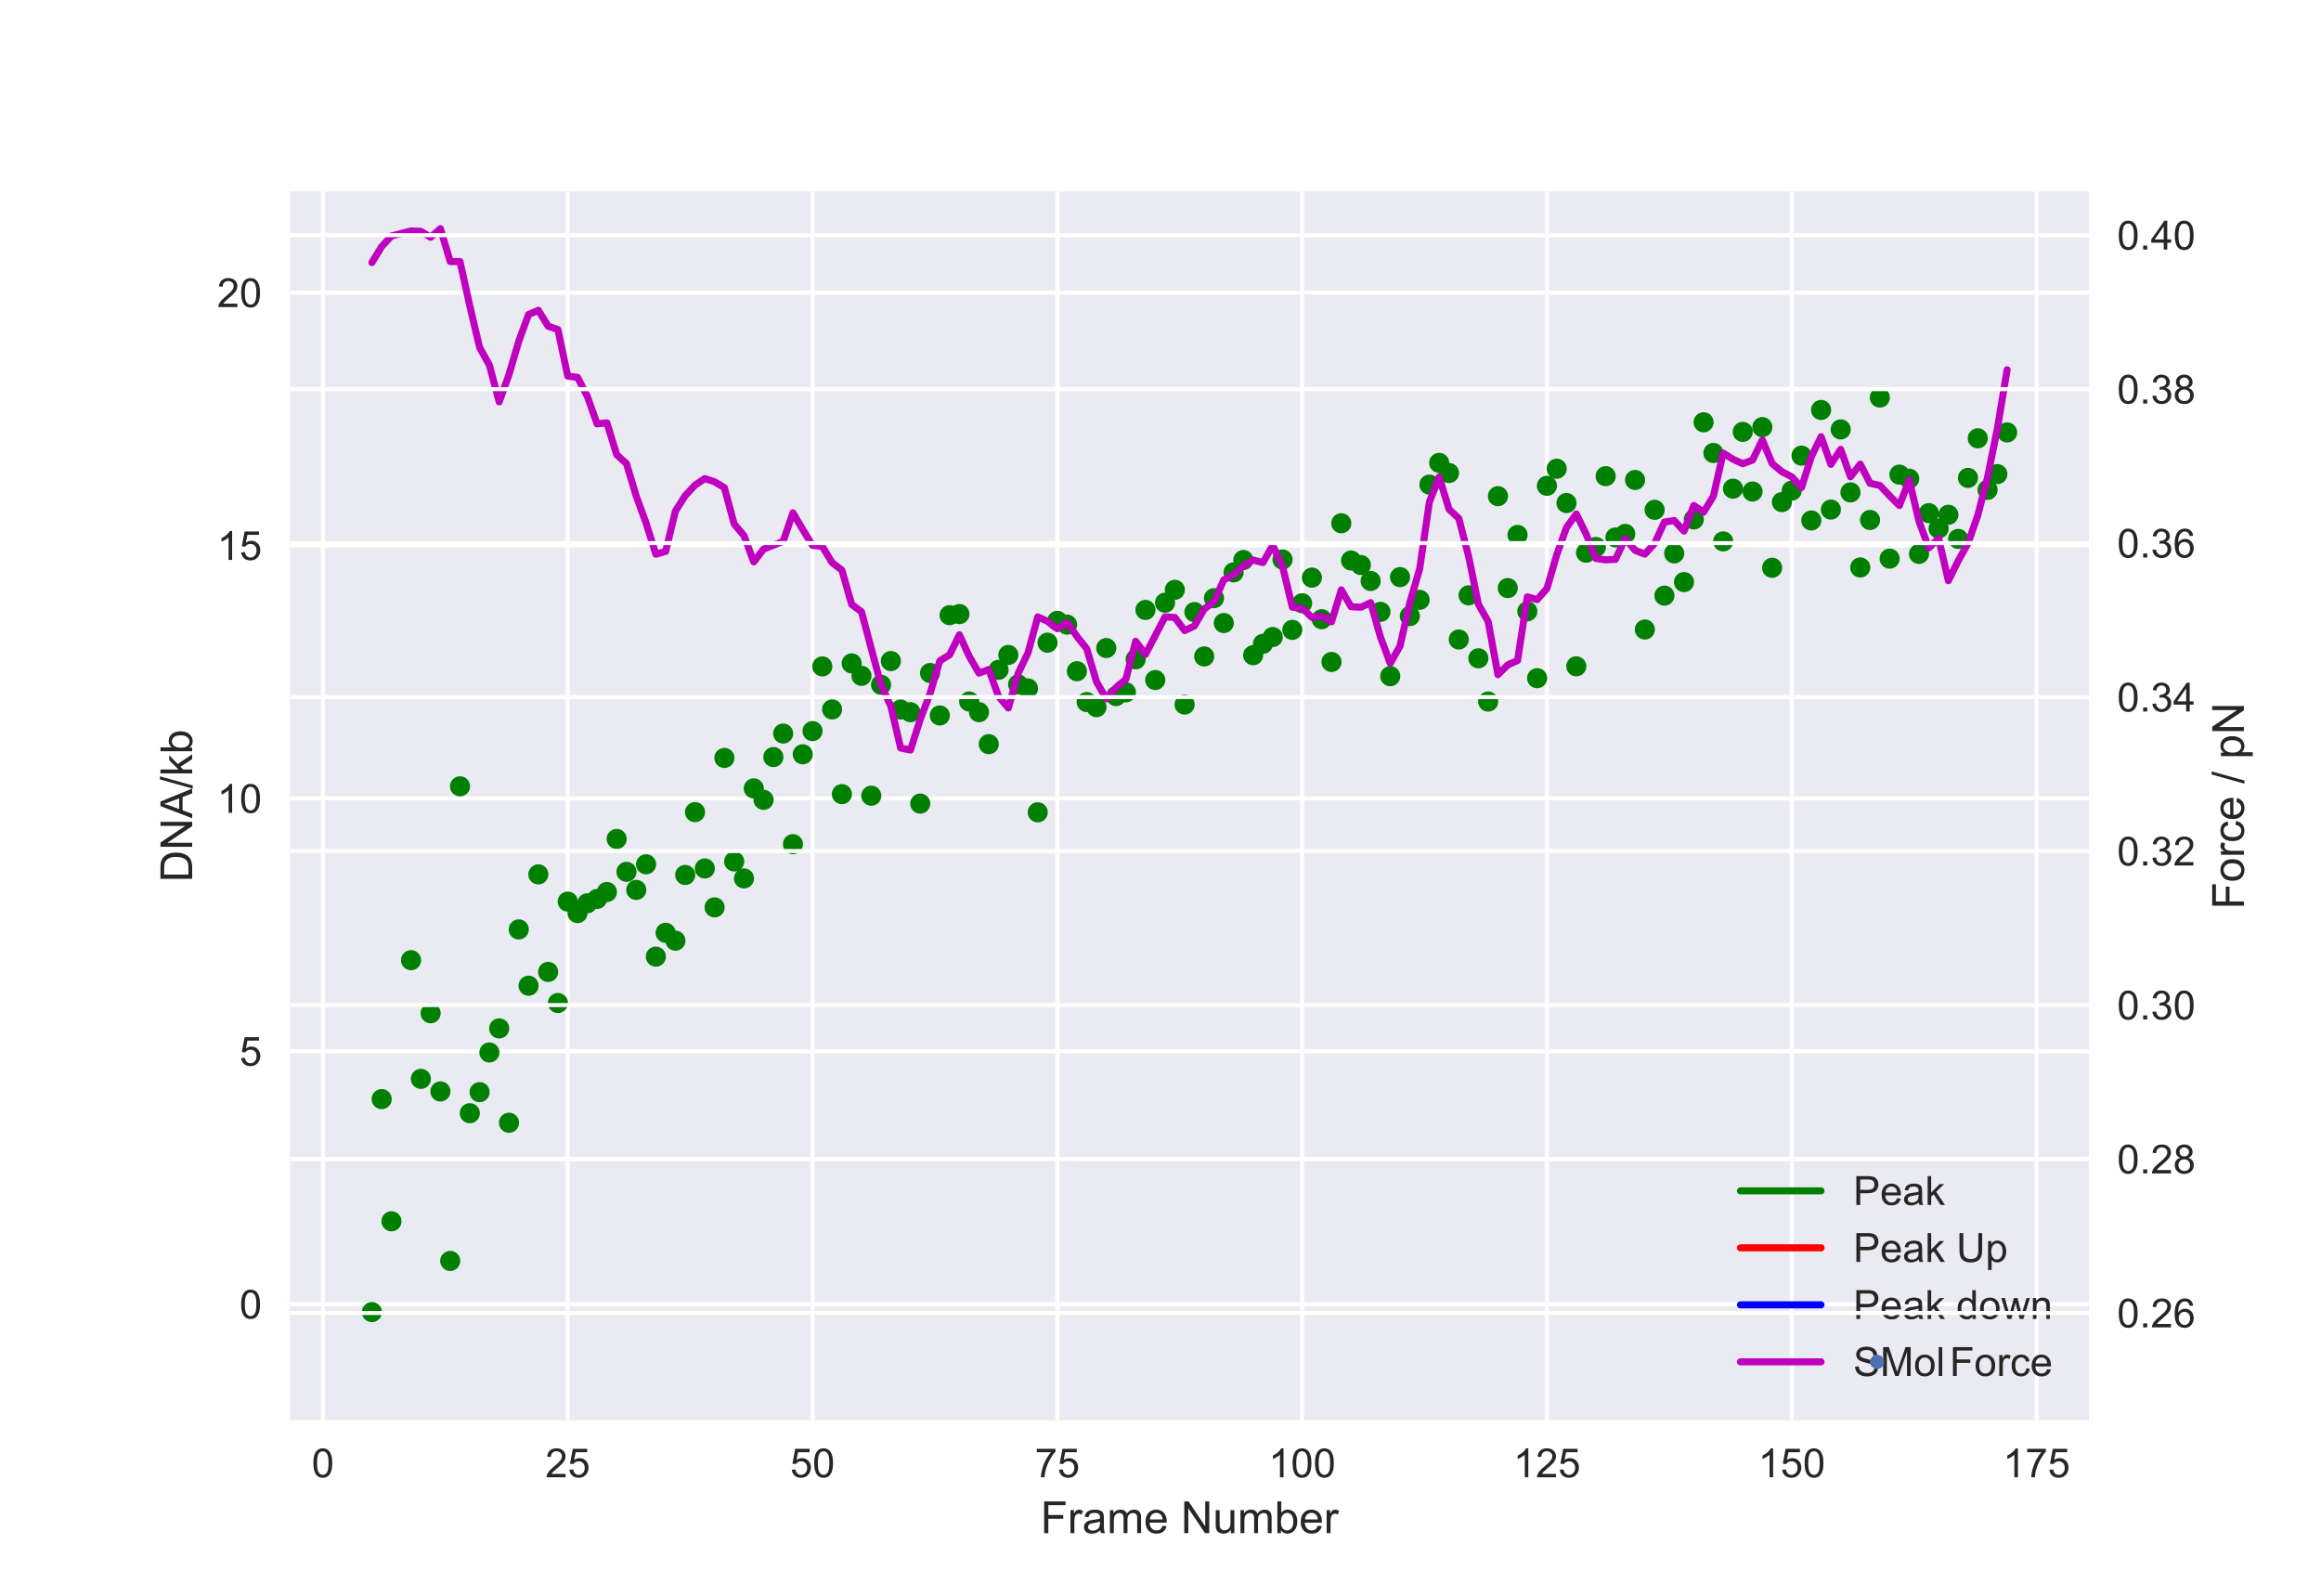<?xml version="1.0" encoding="utf-8" standalone="no"?>
<!DOCTYPE svg PUBLIC "-//W3C//DTD SVG 1.1//EN"
  "http://www.w3.org/Graphics/SVG/1.1/DTD/svg11.dtd">
<!-- Created with matplotlib (https://matplotlib.org/) -->
<svg height="396pt" version="1.1" viewBox="0 0 576 396" width="576pt" xmlns="http://www.w3.org/2000/svg" xmlns:xlink="http://www.w3.org/1999/xlink">
 <defs>
  <style type="text/css">*{stroke-linecap:butt;stroke-linejoin:round;}</style>
 </defs>
 <g id="figure_1">
  <g id="patch_1">
   <path d="M 0 396 
L 576 396 
L 576 0 
L 0 0 
z
" style="fill:#ffffff;"/>
  </g>
  <g id="axes_1">
   <g id="patch_2">
    <path d="M 72 352.44 
L 518.4 352.44 
L 518.4 47.52 
L 72 47.52 
z
" style="fill:#eaeaf2;"/>
   </g>
   <g id="matplotlib.axis_1">
    <g id="xtick_1">
     <g id="line2d_1">
      <path clip-path="url(#p67512bc3aa)" d="M 80.141 352.44 
L 80.141 47.52 
" style="fill:none;stroke:#ffffff;stroke-linecap:round;"/>
     </g>
     <g id="line2d_2"/>
     <g id="text_1">
      <!-- 0 -->
      <g style="fill:#262626;" transform="translate(77.36 366.598)scale(0.1 -0.1)">
       <defs>
        <path d="M 4.156 35.297 
Q 4.156 48 6.766 55.734 
Q 9.375 63.484 14.516 67.672 
Q 19.672 71.875 27.484 71.875 
Q 33.25 71.875 37.594 69.547 
Q 41.938 67.234 44.766 62.859 
Q 47.609 58.5 49.219 52.219 
Q 50.828 45.953 50.828 35.297 
Q 50.828 22.703 48.234 14.969 
Q 45.656 7.234 40.5 3 
Q 35.359 -1.219 27.484 -1.219 
Q 17.141 -1.219 11.234 6.203 
Q 4.156 15.141 4.156 35.297 
z
M 13.188 35.297 
Q 13.188 17.672 17.312 11.828 
Q 21.438 6 27.484 6 
Q 33.547 6 37.672 11.859 
Q 41.797 17.719 41.797 35.297 
Q 41.797 52.984 37.672 58.781 
Q 33.547 64.594 27.391 64.594 
Q 21.344 64.594 17.719 59.469 
Q 13.188 52.938 13.188 35.297 
z
" id="ArialMT-48"/>
       </defs>
       <use xlink:href="#ArialMT-48"/>
      </g>
     </g>
    </g>
    <g id="xtick_2">
     <g id="line2d_3">
      <path clip-path="url(#p67512bc3aa)" d="M 140.892 352.44 
L 140.892 47.52 
" style="fill:none;stroke:#ffffff;stroke-linecap:round;"/>
     </g>
     <g id="line2d_4"/>
     <g id="text_2">
      <!-- 25 -->
      <g style="fill:#262626;" transform="translate(135.331 366.598)scale(0.1 -0.1)">
       <defs>
        <path d="M 50.344 8.453 
L 50.344 0 
L 3.031 0 
Q 2.938 3.172 4.047 6.109 
Q 5.859 10.938 9.828 15.625 
Q 13.812 20.312 21.344 26.469 
Q 33.016 36.031 37.109 41.625 
Q 41.219 47.219 41.219 52.203 
Q 41.219 57.422 37.469 61 
Q 33.734 64.594 27.734 64.594 
Q 21.391 64.594 17.578 60.781 
Q 13.766 56.984 13.719 50.25 
L 4.688 51.172 
Q 5.609 61.281 11.656 66.578 
Q 17.719 71.875 27.938 71.875 
Q 38.234 71.875 44.234 66.156 
Q 50.25 60.453 50.25 52 
Q 50.25 47.703 48.484 43.547 
Q 46.734 39.406 42.656 34.812 
Q 38.578 30.219 29.109 22.219 
Q 21.188 15.578 18.938 13.203 
Q 16.703 10.844 15.234 8.453 
z
" id="ArialMT-50"/>
        <path d="M 4.156 18.75 
L 13.375 19.531 
Q 14.406 12.797 18.141 9.391 
Q 21.875 6 27.156 6 
Q 33.5 6 37.891 10.781 
Q 42.281 15.578 42.281 23.484 
Q 42.281 31 38.062 35.344 
Q 33.844 39.703 27 39.703 
Q 22.75 39.703 19.328 37.766 
Q 15.922 35.844 13.969 32.766 
L 5.719 33.844 
L 12.641 70.609 
L 48.25 70.609 
L 48.25 62.203 
L 19.672 62.203 
L 15.828 42.969 
Q 22.266 47.469 29.344 47.469 
Q 38.719 47.469 45.156 40.969 
Q 51.609 34.469 51.609 24.266 
Q 51.609 14.547 45.953 7.469 
Q 39.062 -1.219 27.156 -1.219 
Q 17.391 -1.219 11.203 4.25 
Q 5.031 9.719 4.156 18.75 
z
" id="ArialMT-53"/>
       </defs>
       <use xlink:href="#ArialMT-50"/>
       <use x="55.615" xlink:href="#ArialMT-53"/>
      </g>
     </g>
    </g>
    <g id="xtick_3">
     <g id="line2d_5">
      <path clip-path="url(#p67512bc3aa)" d="M 201.643 352.44 
L 201.643 47.52 
" style="fill:none;stroke:#ffffff;stroke-linecap:round;"/>
     </g>
     <g id="line2d_6"/>
     <g id="text_3">
      <!-- 50 -->
      <g style="fill:#262626;" transform="translate(196.082 366.598)scale(0.1 -0.1)">
       <use xlink:href="#ArialMT-53"/>
       <use x="55.615" xlink:href="#ArialMT-48"/>
      </g>
     </g>
    </g>
    <g id="xtick_4">
     <g id="line2d_7">
      <path clip-path="url(#p67512bc3aa)" d="M 262.394 352.44 
L 262.394 47.52 
" style="fill:none;stroke:#ffffff;stroke-linecap:round;"/>
     </g>
     <g id="line2d_8"/>
     <g id="text_4">
      <!-- 75 -->
      <g style="fill:#262626;" transform="translate(256.833 366.598)scale(0.1 -0.1)">
       <defs>
        <path d="M 4.734 62.203 
L 4.734 70.656 
L 51.078 70.656 
L 51.078 63.812 
Q 44.234 56.547 37.516 44.484 
Q 30.812 32.422 27.156 19.672 
Q 24.516 10.688 23.781 0 
L 14.75 0 
Q 14.891 8.453 18.062 20.406 
Q 21.234 32.375 27.172 43.484 
Q 33.109 54.594 39.797 62.203 
z
" id="ArialMT-55"/>
       </defs>
       <use xlink:href="#ArialMT-55"/>
       <use x="55.615" xlink:href="#ArialMT-53"/>
      </g>
     </g>
    </g>
    <g id="xtick_5">
     <g id="line2d_9">
      <path clip-path="url(#p67512bc3aa)" d="M 323.146 352.44 
L 323.146 47.52 
" style="fill:none;stroke:#ffffff;stroke-linecap:round;"/>
     </g>
     <g id="line2d_10"/>
     <g id="text_5">
      <!-- 100 -->
      <g style="fill:#262626;" transform="translate(314.804 366.598)scale(0.1 -0.1)">
       <defs>
        <path d="M 37.25 0 
L 28.469 0 
L 28.469 56 
Q 25.297 52.984 20.141 49.953 
Q 14.984 46.922 10.891 45.406 
L 10.891 53.906 
Q 18.266 57.375 23.781 62.297 
Q 29.297 67.234 31.594 71.875 
L 37.25 71.875 
z
" id="ArialMT-49"/>
       </defs>
       <use xlink:href="#ArialMT-49"/>
       <use x="55.615" xlink:href="#ArialMT-48"/>
       <use x="111.23" xlink:href="#ArialMT-48"/>
      </g>
     </g>
    </g>
    <g id="xtick_6">
     <g id="line2d_11">
      <path clip-path="url(#p67512bc3aa)" d="M 383.897 352.44 
L 383.897 47.52 
" style="fill:none;stroke:#ffffff;stroke-linecap:round;"/>
     </g>
     <g id="line2d_12"/>
     <g id="text_6">
      <!-- 125 -->
      <g style="fill:#262626;" transform="translate(375.555 366.598)scale(0.1 -0.1)">
       <use xlink:href="#ArialMT-49"/>
       <use x="55.615" xlink:href="#ArialMT-50"/>
       <use x="111.23" xlink:href="#ArialMT-53"/>
      </g>
     </g>
    </g>
    <g id="xtick_7">
     <g id="line2d_13">
      <path clip-path="url(#p67512bc3aa)" d="M 444.648 352.44 
L 444.648 47.52 
" style="fill:none;stroke:#ffffff;stroke-linecap:round;"/>
     </g>
     <g id="line2d_14"/>
     <g id="text_7">
      <!-- 150 -->
      <g style="fill:#262626;" transform="translate(436.307 366.598)scale(0.1 -0.1)">
       <use xlink:href="#ArialMT-49"/>
       <use x="55.615" xlink:href="#ArialMT-53"/>
       <use x="111.23" xlink:href="#ArialMT-48"/>
      </g>
     </g>
    </g>
    <g id="xtick_8">
     <g id="line2d_15">
      <path clip-path="url(#p67512bc3aa)" d="M 505.399 352.44 
L 505.399 47.52 
" style="fill:none;stroke:#ffffff;stroke-linecap:round;"/>
     </g>
     <g id="line2d_16"/>
     <g id="text_8">
      <!-- 175 -->
      <g style="fill:#262626;" transform="translate(497.058 366.598)scale(0.1 -0.1)">
       <use xlink:href="#ArialMT-49"/>
       <use x="55.615" xlink:href="#ArialMT-55"/>
       <use x="111.23" xlink:href="#ArialMT-53"/>
      </g>
     </g>
    </g>
    <g id="text_9">
     <!-- Frame Number -->
     <g style="fill:#262626;" transform="translate(258.223 380.459)scale(0.11 -0.11)">
      <defs>
       <path d="M 8.203 0 
L 8.203 71.578 
L 56.5 71.578 
L 56.5 63.141 
L 17.672 63.141 
L 17.672 40.969 
L 51.266 40.969 
L 51.266 32.516 
L 17.672 32.516 
L 17.672 0 
z
" id="ArialMT-70"/>
       <path d="M 6.5 0 
L 6.5 51.859 
L 14.406 51.859 
L 14.406 44 
Q 17.438 49.516 20 51.266 
Q 22.562 53.031 25.641 53.031 
Q 30.078 53.031 34.672 50.203 
L 31.641 42.047 
Q 28.422 43.953 25.203 43.953 
Q 22.312 43.953 20.016 42.219 
Q 17.719 40.484 16.75 37.406 
Q 15.281 32.719 15.281 27.156 
L 15.281 0 
z
" id="ArialMT-114"/>
       <path d="M 40.438 6.391 
Q 35.547 2.25 31.031 0.531 
Q 26.516 -1.172 21.344 -1.172 
Q 12.797 -1.172 8.203 3 
Q 3.609 7.172 3.609 13.672 
Q 3.609 17.484 5.344 20.625 
Q 7.078 23.781 9.891 25.688 
Q 12.703 27.594 16.219 28.562 
Q 18.797 29.25 24.031 29.891 
Q 34.672 31.156 39.703 32.906 
Q 39.75 34.719 39.75 35.203 
Q 39.75 40.578 37.25 42.781 
Q 33.891 45.75 27.25 45.75 
Q 21.047 45.75 18.094 43.578 
Q 15.141 41.406 13.719 35.891 
L 5.125 37.062 
Q 6.297 42.578 8.984 45.969 
Q 11.672 49.359 16.75 51.188 
Q 21.828 53.031 28.516 53.031 
Q 35.156 53.031 39.297 51.469 
Q 43.453 49.906 45.406 47.531 
Q 47.359 45.172 48.141 41.547 
Q 48.578 39.312 48.578 33.453 
L 48.578 21.734 
Q 48.578 9.469 49.141 6.219 
Q 49.703 2.984 51.375 0 
L 42.188 0 
Q 40.828 2.734 40.438 6.391 
z
M 39.703 26.031 
Q 34.906 24.078 25.344 22.703 
Q 19.922 21.922 17.672 20.938 
Q 15.438 19.969 14.203 18.094 
Q 12.984 16.219 12.984 13.922 
Q 12.984 10.406 15.641 8.062 
Q 18.312 5.719 23.438 5.719 
Q 28.516 5.719 32.469 7.938 
Q 36.422 10.156 38.281 14.016 
Q 39.703 17 39.703 22.797 
z
" id="ArialMT-97"/>
       <path d="M 6.594 0 
L 6.594 51.859 
L 14.453 51.859 
L 14.453 44.578 
Q 16.891 48.391 20.938 50.703 
Q 25 53.031 30.172 53.031 
Q 35.938 53.031 39.625 50.641 
Q 43.312 48.25 44.828 43.953 
Q 50.984 53.031 60.844 53.031 
Q 68.562 53.031 72.703 48.75 
Q 76.859 44.484 76.859 35.594 
L 76.859 0 
L 68.109 0 
L 68.109 32.672 
Q 68.109 37.938 67.25 40.25 
Q 66.406 42.578 64.156 43.984 
Q 61.922 45.406 58.891 45.406 
Q 53.422 45.406 49.797 41.766 
Q 46.188 38.141 46.188 30.125 
L 46.188 0 
L 37.406 0 
L 37.406 33.688 
Q 37.406 39.547 35.25 42.469 
Q 33.109 45.406 28.219 45.406 
Q 24.516 45.406 21.359 43.453 
Q 18.219 41.5 16.797 37.734 
Q 15.375 33.984 15.375 26.906 
L 15.375 0 
z
" id="ArialMT-109"/>
       <path d="M 42.094 16.703 
L 51.172 15.578 
Q 49.031 7.625 43.219 3.219 
Q 37.406 -1.172 28.375 -1.172 
Q 17 -1.172 10.328 5.828 
Q 3.656 12.844 3.656 25.484 
Q 3.656 38.578 10.391 45.797 
Q 17.141 53.031 27.875 53.031 
Q 38.281 53.031 44.875 45.953 
Q 51.469 38.875 51.469 26.031 
Q 51.469 25.25 51.422 23.688 
L 12.75 23.688 
Q 13.234 15.141 17.578 10.594 
Q 21.922 6.062 28.422 6.062 
Q 33.25 6.062 36.672 8.594 
Q 40.094 11.141 42.094 16.703 
z
M 13.234 30.906 
L 42.188 30.906 
Q 41.609 37.453 38.875 40.719 
Q 34.672 45.797 27.984 45.797 
Q 21.922 45.797 17.797 41.75 
Q 13.672 37.703 13.234 30.906 
z
" id="ArialMT-101"/>
       <path id="ArialMT-32"/>
       <path d="M 7.625 0 
L 7.625 71.578 
L 17.328 71.578 
L 54.938 15.375 
L 54.938 71.578 
L 64.016 71.578 
L 64.016 0 
L 54.297 0 
L 16.703 56.25 
L 16.703 0 
z
" id="ArialMT-78"/>
       <path d="M 40.578 0 
L 40.578 7.625 
Q 34.516 -1.172 24.125 -1.172 
Q 19.531 -1.172 15.547 0.578 
Q 11.578 2.344 9.641 5 
Q 7.719 7.672 6.938 11.531 
Q 6.391 14.109 6.391 19.734 
L 6.391 51.859 
L 15.188 51.859 
L 15.188 23.094 
Q 15.188 16.219 15.719 13.812 
Q 16.547 10.359 19.234 8.375 
Q 21.922 6.391 25.875 6.391 
Q 29.828 6.391 33.297 8.422 
Q 36.766 10.453 38.203 13.938 
Q 39.656 17.438 39.656 24.078 
L 39.656 51.859 
L 48.438 51.859 
L 48.438 0 
z
" id="ArialMT-117"/>
       <path d="M 14.703 0 
L 6.547 0 
L 6.547 71.578 
L 15.328 71.578 
L 15.328 46.047 
Q 20.906 53.031 29.547 53.031 
Q 34.328 53.031 38.594 51.094 
Q 42.875 49.172 45.625 45.672 
Q 48.391 42.188 49.953 37.25 
Q 51.516 32.328 51.516 26.703 
Q 51.516 13.375 44.922 6.094 
Q 38.328 -1.172 29.109 -1.172 
Q 19.922 -1.172 14.703 6.5 
z
M 14.594 26.312 
Q 14.594 17 17.141 12.844 
Q 21.297 6.062 28.375 6.062 
Q 34.125 6.062 38.328 11.062 
Q 42.531 16.062 42.531 25.984 
Q 42.531 36.141 38.5 40.969 
Q 34.469 45.797 28.766 45.797 
Q 23 45.797 18.797 40.797 
Q 14.594 35.797 14.594 26.312 
z
" id="ArialMT-98"/>
      </defs>
      <use xlink:href="#ArialMT-70"/>
      <use x="61.084" xlink:href="#ArialMT-114"/>
      <use x="94.385" xlink:href="#ArialMT-97"/>
      <use x="150" xlink:href="#ArialMT-109"/>
      <use x="233.301" xlink:href="#ArialMT-101"/>
      <use x="288.916" xlink:href="#ArialMT-32"/>
      <use x="316.699" xlink:href="#ArialMT-78"/>
      <use x="388.916" xlink:href="#ArialMT-117"/>
      <use x="444.531" xlink:href="#ArialMT-109"/>
      <use x="527.832" xlink:href="#ArialMT-98"/>
      <use x="583.447" xlink:href="#ArialMT-101"/>
      <use x="639.062" xlink:href="#ArialMT-114"/>
     </g>
    </g>
   </g>
   <g id="matplotlib.axis_2">
    <g id="ytick_1">
     <g id="line2d_17">
      <path clip-path="url(#p67512bc3aa)" d="M 72 323.626 
L 518.4 323.626 
" style="fill:none;stroke:#ffffff;stroke-linecap:round;"/>
     </g>
     <g id="line2d_18"/>
     <g id="text_10">
      <!-- 0 -->
      <g style="fill:#262626;" transform="translate(59.439 327.205)scale(0.1 -0.1)">
       <use xlink:href="#ArialMT-48"/>
      </g>
     </g>
    </g>
    <g id="ytick_2">
     <g id="line2d_19">
      <path clip-path="url(#p67512bc3aa)" d="M 72 260.874 
L 518.4 260.874 
" style="fill:none;stroke:#ffffff;stroke-linecap:round;"/>
     </g>
     <g id="line2d_20"/>
     <g id="text_11">
      <!-- 5 -->
      <g style="fill:#262626;" transform="translate(59.439 264.453)scale(0.1 -0.1)">
       <use xlink:href="#ArialMT-53"/>
      </g>
     </g>
    </g>
    <g id="ytick_3">
     <g id="line2d_21">
      <path clip-path="url(#p67512bc3aa)" d="M 72 198.123 
L 518.4 198.123 
" style="fill:none;stroke:#ffffff;stroke-linecap:round;"/>
     </g>
     <g id="line2d_22"/>
     <g id="text_12">
      <!-- 10 -->
      <g style="fill:#262626;" transform="translate(53.878 201.702)scale(0.1 -0.1)">
       <use xlink:href="#ArialMT-49"/>
       <use x="55.615" xlink:href="#ArialMT-48"/>
      </g>
     </g>
    </g>
    <g id="ytick_4">
     <g id="line2d_23">
      <path clip-path="url(#p67512bc3aa)" d="M 72 135.372 
L 518.4 135.372 
" style="fill:none;stroke:#ffffff;stroke-linecap:round;"/>
     </g>
     <g id="line2d_24"/>
     <g id="text_13">
      <!-- 15 -->
      <g style="fill:#262626;" transform="translate(53.878 138.951)scale(0.1 -0.1)">
       <use xlink:href="#ArialMT-49"/>
       <use x="55.615" xlink:href="#ArialMT-53"/>
      </g>
     </g>
    </g>
    <g id="ytick_5">
     <g id="line2d_25">
      <path clip-path="url(#p67512bc3aa)" d="M 72 72.621 
L 518.4 72.621 
" style="fill:none;stroke:#ffffff;stroke-linecap:round;"/>
     </g>
     <g id="line2d_26"/>
     <g id="text_14">
      <!-- 20 -->
      <g style="fill:#262626;" transform="translate(53.878 76.199)scale(0.1 -0.1)">
       <use xlink:href="#ArialMT-50"/>
       <use x="55.615" xlink:href="#ArialMT-48"/>
      </g>
     </g>
    </g>
    <g id="text_15">
     <!-- DNA/kb -->
     <g style="fill:#262626;" transform="translate(47.692 218.929)rotate(-90)scale(0.11 -0.11)">
      <defs>
       <path d="M 7.719 0 
L 7.719 71.578 
L 32.375 71.578 
Q 40.719 71.578 45.125 70.562 
Q 51.266 69.141 55.609 65.438 
Q 61.281 60.641 64.078 53.188 
Q 66.891 45.75 66.891 36.188 
Q 66.891 28.031 64.984 21.734 
Q 63.094 15.438 60.109 11.297 
Q 57.125 7.172 53.578 4.797 
Q 50.047 2.438 45.047 1.219 
Q 40.047 0 33.547 0 
z
M 17.188 8.453 
L 32.469 8.453 
Q 39.547 8.453 43.578 9.766 
Q 47.609 11.078 50 13.484 
Q 53.375 16.844 55.25 22.531 
Q 57.125 28.219 57.125 36.328 
Q 57.125 47.562 53.438 53.594 
Q 49.75 59.625 44.484 61.672 
Q 40.672 63.141 32.234 63.141 
L 17.188 63.141 
z
" id="ArialMT-68"/>
       <path d="M -0.141 0 
L 27.344 71.578 
L 37.547 71.578 
L 66.844 0 
L 56.062 0 
L 47.703 21.688 
L 17.781 21.688 
L 9.906 0 
z
M 20.516 29.391 
L 44.781 29.391 
L 37.312 49.219 
Q 33.891 58.25 32.234 64.062 
Q 30.859 57.172 28.375 50.391 
z
" id="ArialMT-65"/>
       <path d="M 0 -1.219 
L 20.75 72.797 
L 27.781 72.797 
L 7.078 -1.219 
z
" id="ArialMT-47"/>
       <path d="M 6.641 0 
L 6.641 71.578 
L 15.438 71.578 
L 15.438 30.766 
L 36.234 51.859 
L 47.609 51.859 
L 27.781 32.625 
L 49.609 0 
L 38.766 0 
L 21.625 26.516 
L 15.438 20.562 
L 15.438 0 
z
" id="ArialMT-107"/>
      </defs>
      <use xlink:href="#ArialMT-68"/>
      <use x="72.217" xlink:href="#ArialMT-78"/>
      <use x="144.434" xlink:href="#ArialMT-65"/>
      <use x="211.133" xlink:href="#ArialMT-47"/>
      <use x="238.916" xlink:href="#ArialMT-107"/>
      <use x="288.916" xlink:href="#ArialMT-98"/>
     </g>
    </g>
   </g>
   <g id="line2d_27">
    <defs>
     <path d="M 0 2.5 
C 0.663 2.5 1.299 2.237 1.768 1.768 
C 2.237 1.299 2.5 0.663 2.5 0 
C 2.5 -0.663 2.237 -1.299 1.768 -1.768 
C 1.299 -2.237 0.663 -2.5 0 -2.5 
C -0.663 -2.5 -1.299 -2.237 -1.768 -1.768 
C -2.237 -1.299 -2.5 -0.663 -2.5 0 
C -2.5 0.663 -2.237 1.299 -1.768 1.768 
C -1.299 2.237 -0.663 2.5 0 2.5 
z
" id="m3c6f594d39"/>
    </defs>
    <g clip-path="url(#p67512bc3aa)">
     <use style="fill:#008000;" x="92.291" xlink:href="#m3c6f594d39" y="325.611"/>
     <use style="fill:#008000;" x="94.721" xlink:href="#m3c6f594d39" y="272.751"/>
     <use style="fill:#008000;" x="97.151" xlink:href="#m3c6f594d39" y="303.071"/>
     <use style="fill:#008000;" x="102.011" xlink:href="#m3c6f594d39" y="238.281"/>
     <use style="fill:#008000;" x="104.441" xlink:href="#m3c6f594d39" y="267.724"/>
     <use style="fill:#008000;" x="106.871" xlink:href="#m3c6f594d39" y="251.442"/>
     <use style="fill:#008000;" x="109.301" xlink:href="#m3c6f594d39" y="270.852"/>
     <use style="fill:#008000;" x="111.731" xlink:href="#m3c6f594d39" y="312.908"/>
     <use style="fill:#008000;" x="114.161" xlink:href="#m3c6f594d39" y="195.134"/>
     <use style="fill:#008000;" x="116.591" xlink:href="#m3c6f594d39" y="276.249"/>
     <use style="fill:#008000;" x="119.021" xlink:href="#m3c6f594d39" y="271.02"/>
     <use style="fill:#008000;" x="121.451" xlink:href="#m3c6f594d39" y="261.179"/>
     <use style="fill:#008000;" x="123.882" xlink:href="#m3c6f594d39" y="255.205"/>
     <use style="fill:#008000;" x="126.312" xlink:href="#m3c6f594d39" y="278.622"/>
     <use style="fill:#008000;" x="128.742" xlink:href="#m3c6f594d39" y="230.642"/>
     <use style="fill:#008000;" x="131.172" xlink:href="#m3c6f594d39" y="244.611"/>
     <use style="fill:#008000;" x="133.602" xlink:href="#m3c6f594d39" y="216.984"/>
     <use style="fill:#008000;" x="136.032" xlink:href="#m3c6f594d39" y="241.191"/>
     <use style="fill:#008000;" x="138.462" xlink:href="#m3c6f594d39" y="248.903"/>
     <use style="fill:#008000;" x="140.892" xlink:href="#m3c6f594d39" y="223.732"/>
     <use style="fill:#008000;" x="143.322" xlink:href="#m3c6f594d39" y="226.58"/>
     <use style="fill:#008000;" x="145.752" xlink:href="#m3c6f594d39" y="224.155"/>
     <use style="fill:#008000;" x="148.182" xlink:href="#m3c6f594d39" y="223.075"/>
     <use style="fill:#008000;" x="150.612" xlink:href="#m3c6f594d39" y="221.357"/>
     <use style="fill:#008000;" x="153.042" xlink:href="#m3c6f594d39" y="208.19"/>
     <use style="fill:#008000;" x="155.472" xlink:href="#m3c6f594d39" y="216.347"/>
     <use style="fill:#008000;" x="157.902" xlink:href="#m3c6f594d39" y="220.835"/>
     <use style="fill:#008000;" x="160.332" xlink:href="#m3c6f594d39" y="214.481"/>
     <use style="fill:#008000;" x="162.762" xlink:href="#m3c6f594d39" y="237.388"/>
     <use style="fill:#008000;" x="165.192" xlink:href="#m3c6f594d39" y="231.481"/>
     <use style="fill:#008000;" x="167.622" xlink:href="#m3c6f594d39" y="233.436"/>
     <use style="fill:#008000;" x="170.052" xlink:href="#m3c6f594d39" y="217.125"/>
     <use style="fill:#008000;" x="172.483" xlink:href="#m3c6f594d39" y="201.536"/>
     <use style="fill:#008000;" x="174.913" xlink:href="#m3c6f594d39" y="215.514"/>
     <use style="fill:#008000;" x="177.343" xlink:href="#m3c6f594d39" y="225.166"/>
     <use style="fill:#008000;" x="179.773" xlink:href="#m3c6f594d39" y="188.088"/>
     <use style="fill:#008000;" x="182.203" xlink:href="#m3c6f594d39" y="213.778"/>
     <use style="fill:#008000;" x="184.633" xlink:href="#m3c6f594d39" y="217.989"/>
     <use style="fill:#008000;" x="187.063" xlink:href="#m3c6f594d39" y="195.646"/>
     <use style="fill:#008000;" x="189.493" xlink:href="#m3c6f594d39" y="198.484"/>
     <use style="fill:#008000;" x="191.923" xlink:href="#m3c6f594d39" y="187.869"/>
     <use style="fill:#008000;" x="194.353" xlink:href="#m3c6f594d39" y="182.034"/>
     <use style="fill:#008000;" x="196.783" xlink:href="#m3c6f594d39" y="209.479"/>
     <use style="fill:#008000;" x="199.213" xlink:href="#m3c6f594d39" y="187.188"/>
     <use style="fill:#008000;" x="201.643" xlink:href="#m3c6f594d39" y="181.424"/>
     <use style="fill:#008000;" x="204.073" xlink:href="#m3c6f594d39" y="165.376"/>
     <use style="fill:#008000;" x="206.503" xlink:href="#m3c6f594d39" y="176.045"/>
     <use style="fill:#008000;" x="208.933" xlink:href="#m3c6f594d39" y="197.068"/>
     <use style="fill:#008000;" x="211.363" xlink:href="#m3c6f594d39" y="164.628"/>
     <use style="fill:#008000;" x="213.793" xlink:href="#m3c6f594d39" y="167.712"/>
     <use style="fill:#008000;" x="216.223" xlink:href="#m3c6f594d39" y="197.458"/>
     <use style="fill:#008000;" x="218.653" xlink:href="#m3c6f594d39" y="169.934"/>
     <use style="fill:#008000;" x="221.084" xlink:href="#m3c6f594d39" y="164.046"/>
     <use style="fill:#008000;" x="223.514" xlink:href="#m3c6f594d39" y="176.077"/>
     <use style="fill:#008000;" x="225.944" xlink:href="#m3c6f594d39" y="176.736"/>
     <use style="fill:#008000;" x="228.374" xlink:href="#m3c6f594d39" y="199.416"/>
     <use style="fill:#008000;" x="230.804" xlink:href="#m3c6f594d39" y="167.01"/>
     <use style="fill:#008000;" x="233.234" xlink:href="#m3c6f594d39" y="177.55"/>
     <use style="fill:#008000;" x="235.664" xlink:href="#m3c6f594d39" y="152.66"/>
     <use style="fill:#008000;" x="238.094" xlink:href="#m3c6f594d39" y="152.386"/>
     <use style="fill:#008000;" x="240.524" xlink:href="#m3c6f594d39" y="174.086"/>
     <use style="fill:#008000;" x="242.954" xlink:href="#m3c6f594d39" y="176.73"/>
     <use style="fill:#008000;" x="245.384" xlink:href="#m3c6f594d39" y="184.665"/>
     <use style="fill:#008000;" x="247.814" xlink:href="#m3c6f594d39" y="166.218"/>
     <use style="fill:#008000;" x="250.244" xlink:href="#m3c6f594d39" y="162.525"/>
     <use style="fill:#008000;" x="252.674" xlink:href="#m3c6f594d39" y="169.833"/>
     <use style="fill:#008000;" x="255.104" xlink:href="#m3c6f594d39" y="170.841"/>
     <use style="fill:#008000;" x="257.534" xlink:href="#m3c6f594d39" y="201.585"/>
     <use style="fill:#008000;" x="259.964" xlink:href="#m3c6f594d39" y="159.482"/>
     <use style="fill:#008000;" x="262.394" xlink:href="#m3c6f594d39" y="154.069"/>
     <use style="fill:#008000;" x="264.824" xlink:href="#m3c6f594d39" y="155.005"/>
     <use style="fill:#008000;" x="267.254" xlink:href="#m3c6f594d39" y="166.566"/>
     <use style="fill:#008000;" x="269.684" xlink:href="#m3c6f594d39" y="174.221"/>
     <use style="fill:#008000;" x="272.115" xlink:href="#m3c6f594d39" y="175.488"/>
     <use style="fill:#008000;" x="274.545" xlink:href="#m3c6f594d39" y="160.816"/>
     <use style="fill:#008000;" x="276.975" xlink:href="#m3c6f594d39" y="172.732"/>
     <use style="fill:#008000;" x="279.405" xlink:href="#m3c6f594d39" y="171.807"/>
     <use style="fill:#008000;" x="281.835" xlink:href="#m3c6f594d39" y="163.609"/>
     <use style="fill:#008000;" x="284.265" xlink:href="#m3c6f594d39" y="151.36"/>
     <use style="fill:#008000;" x="286.695" xlink:href="#m3c6f594d39" y="168.75"/>
     <use style="fill:#008000;" x="289.125" xlink:href="#m3c6f594d39" y="149.571"/>
     <use style="fill:#008000;" x="291.555" xlink:href="#m3c6f594d39" y="146.369"/>
     <use style="fill:#008000;" x="293.985" xlink:href="#m3c6f594d39" y="174.842"/>
     <use style="fill:#008000;" x="296.415" xlink:href="#m3c6f594d39" y="151.889"/>
     <use style="fill:#008000;" x="298.845" xlink:href="#m3c6f594d39" y="162.899"/>
     <use style="fill:#008000;" x="301.275" xlink:href="#m3c6f594d39" y="148.443"/>
     <use style="fill:#008000;" x="303.705" xlink:href="#m3c6f594d39" y="154.608"/>
     <use style="fill:#008000;" x="306.135" xlink:href="#m3c6f594d39" y="142.039"/>
     <use style="fill:#008000;" x="308.565" xlink:href="#m3c6f594d39" y="138.973"/>
     <use style="fill:#008000;" x="310.995" xlink:href="#m3c6f594d39" y="162.592"/>
     <use style="fill:#008000;" x="313.425" xlink:href="#m3c6f594d39" y="159.768"/>
     <use style="fill:#008000;" x="315.855" xlink:href="#m3c6f594d39" y="158.082"/>
     <use style="fill:#008000;" x="318.285" xlink:href="#m3c6f594d39" y="138.852"/>
     <use style="fill:#008000;" x="320.716" xlink:href="#m3c6f594d39" y="156.304"/>
     <use style="fill:#008000;" x="323.146" xlink:href="#m3c6f594d39" y="149.695"/>
     <use style="fill:#008000;" x="325.576" xlink:href="#m3c6f594d39" y="143.335"/>
     <use style="fill:#008000;" x="328.006" xlink:href="#m3c6f594d39" y="153.661"/>
     <use style="fill:#008000;" x="330.436" xlink:href="#m3c6f594d39" y="164.266"/>
     <use style="fill:#008000;" x="332.866" xlink:href="#m3c6f594d39" y="129.85"/>
     <use style="fill:#008000;" x="335.296" xlink:href="#m3c6f594d39" y="139.094"/>
     <use style="fill:#008000;" x="337.726" xlink:href="#m3c6f594d39" y="140.215"/>
     <use style="fill:#008000;" x="340.156" xlink:href="#m3c6f594d39" y="144.17"/>
     <use style="fill:#008000;" x="342.586" xlink:href="#m3c6f594d39" y="151.832"/>
     <use style="fill:#008000;" x="345.016" xlink:href="#m3c6f594d39" y="167.804"/>
     <use style="fill:#008000;" x="347.446" xlink:href="#m3c6f594d39" y="143.213"/>
     <use style="fill:#008000;" x="349.876" xlink:href="#m3c6f594d39" y="152.882"/>
     <use style="fill:#008000;" x="352.306" xlink:href="#m3c6f594d39" y="148.847"/>
     <use style="fill:#008000;" x="354.736" xlink:href="#m3c6f594d39" y="120.261"/>
     <use style="fill:#008000;" x="357.166" xlink:href="#m3c6f594d39" y="114.868"/>
     <use style="fill:#008000;" x="359.596" xlink:href="#m3c6f594d39" y="117.378"/>
     <use style="fill:#008000;" x="362.026" xlink:href="#m3c6f594d39" y="158.694"/>
     <use style="fill:#008000;" x="364.456" xlink:href="#m3c6f594d39" y="147.733"/>
     <use style="fill:#008000;" x="366.886" xlink:href="#m3c6f594d39" y="163.359"/>
     <use style="fill:#008000;" x="369.316" xlink:href="#m3c6f594d39" y="174.096"/>
     <use style="fill:#008000;" x="371.747" xlink:href="#m3c6f594d39" y="123.124"/>
     <use style="fill:#008000;" x="374.177" xlink:href="#m3c6f594d39" y="145.93"/>
     <use style="fill:#008000;" x="376.607" xlink:href="#m3c6f594d39" y="132.744"/>
     <use style="fill:#008000;" x="379.037" xlink:href="#m3c6f594d39" y="151.708"/>
     <use style="fill:#008000;" x="381.467" xlink:href="#m3c6f594d39" y="168.299"/>
     <use style="fill:#008000;" x="383.897" xlink:href="#m3c6f594d39" y="120.552"/>
     <use style="fill:#008000;" x="386.327" xlink:href="#m3c6f594d39" y="116.314"/>
     <use style="fill:#008000;" x="388.757" xlink:href="#m3c6f594d39" y="124.829"/>
     <use style="fill:#008000;" x="391.187" xlink:href="#m3c6f594d39" y="165.349"/>
     <use style="fill:#008000;" x="393.617" xlink:href="#m3c6f594d39" y="137.147"/>
     <use style="fill:#008000;" x="396.047" xlink:href="#m3c6f594d39" y="135.742"/>
     <use style="fill:#008000;" x="398.477" xlink:href="#m3c6f594d39" y="118.162"/>
     <use style="fill:#008000;" x="400.907" xlink:href="#m3c6f594d39" y="133.371"/>
     <use style="fill:#008000;" x="403.337" xlink:href="#m3c6f594d39" y="132.49"/>
     <use style="fill:#008000;" x="405.767" xlink:href="#m3c6f594d39" y="119.106"/>
     <use style="fill:#008000;" x="408.197" xlink:href="#m3c6f594d39" y="156.215"/>
     <use style="fill:#008000;" x="410.627" xlink:href="#m3c6f594d39" y="126.516"/>
     <use style="fill:#008000;" x="413.057" xlink:href="#m3c6f594d39" y="147.807"/>
     <use style="fill:#008000;" x="415.487" xlink:href="#m3c6f594d39" y="137.326"/>
     <use style="fill:#008000;" x="417.917" xlink:href="#m3c6f594d39" y="144.449"/>
     <use style="fill:#008000;" x="420.348" xlink:href="#m3c6f594d39" y="128.903"/>
     <use style="fill:#008000;" x="422.778" xlink:href="#m3c6f594d39" y="104.794"/>
     <use style="fill:#008000;" x="425.208" xlink:href="#m3c6f594d39" y="112.408"/>
     <use style="fill:#008000;" x="427.638" xlink:href="#m3c6f594d39" y="134.354"/>
     <use style="fill:#008000;" x="430.068" xlink:href="#m3c6f594d39" y="121.267"/>
     <use style="fill:#008000;" x="432.498" xlink:href="#m3c6f594d39" y="107.172"/>
     <use style="fill:#008000;" x="434.928" xlink:href="#m3c6f594d39" y="121.974"/>
     <use style="fill:#008000;" x="437.358" xlink:href="#m3c6f594d39" y="105.993"/>
     <use style="fill:#008000;" x="439.788" xlink:href="#m3c6f594d39" y="140.897"/>
     <use style="fill:#008000;" x="442.218" xlink:href="#m3c6f594d39" y="124.601"/>
     <use style="fill:#008000;" x="444.648" xlink:href="#m3c6f594d39" y="121.76"/>
     <use style="fill:#008000;" x="447.078" xlink:href="#m3c6f594d39" y="113.07"/>
     <use style="fill:#008000;" x="449.508" xlink:href="#m3c6f594d39" y="129.158"/>
     <use style="fill:#008000;" x="451.938" xlink:href="#m3c6f594d39" y="101.734"/>
     <use style="fill:#008000;" x="454.368" xlink:href="#m3c6f594d39" y="126.455"/>
     <use style="fill:#008000;" x="456.798" xlink:href="#m3c6f594d39" y="106.567"/>
     <use style="fill:#008000;" x="459.228" xlink:href="#m3c6f594d39" y="122.195"/>
     <use style="fill:#008000;" x="461.658" xlink:href="#m3c6f594d39" y="140.818"/>
     <use style="fill:#008000;" x="464.088" xlink:href="#m3c6f594d39" y="129.034"/>
     <use style="fill:#008000;" x="466.518" xlink:href="#m3c6f594d39" y="98.651"/>
     <use style="fill:#008000;" x="468.949" xlink:href="#m3c6f594d39" y="138.631"/>
     <use style="fill:#008000;" x="471.379" xlink:href="#m3c6f594d39" y="117.779"/>
     <use style="fill:#008000;" x="473.809" xlink:href="#m3c6f594d39" y="118.798"/>
     <use style="fill:#008000;" x="476.239" xlink:href="#m3c6f594d39" y="137.447"/>
     <use style="fill:#008000;" x="478.669" xlink:href="#m3c6f594d39" y="127.337"/>
     <use style="fill:#008000;" x="481.099" xlink:href="#m3c6f594d39" y="131.161"/>
     <use style="fill:#008000;" x="483.529" xlink:href="#m3c6f594d39" y="127.745"/>
     <use style="fill:#008000;" x="485.959" xlink:href="#m3c6f594d39" y="133.73"/>
     <use style="fill:#008000;" x="488.389" xlink:href="#m3c6f594d39" y="118.591"/>
     <use style="fill:#008000;" x="490.819" xlink:href="#m3c6f594d39" y="108.768"/>
     <use style="fill:#008000;" x="493.249" xlink:href="#m3c6f594d39" y="121.565"/>
     <use style="fill:#008000;" x="495.679" xlink:href="#m3c6f594d39" y="117.659"/>
     <use style="fill:#008000;" x="498.109" xlink:href="#m3c6f594d39" y="107.313"/>
    </g>
   </g>
   <g id="line2d_28"/>
   <g id="line2d_29"/>
   <g id="line2d_30">
    <path clip-path="url(#p67512bc3aa)" d="M 92.291 65.161 
L 94.721 61.179 
L 97.151 58.56 
L 102.011 57.304 
L 104.441 57.41 
L 106.871 58.879 
L 109.301 56.744 
L 111.731 64.909 
L 114.161 64.917 
L 116.591 75.921 
L 119.021 86.222 
L 121.451 90.624 
L 123.882 99.734 
L 126.312 92.951 
L 128.742 84.683 
L 131.172 78.038 
L 133.602 77.002 
L 136.032 80.952 
L 138.462 81.796 
L 140.892 93.331 
L 143.322 93.644 
L 145.752 98.362 
L 148.182 105.184 
L 150.612 104.922 
L 153.042 112.839 
L 155.472 115.05 
L 157.902 123.146 
L 160.332 129.787 
L 162.762 137.528 
L 165.192 136.845 
L 167.622 126.821 
L 170.052 122.999 
L 172.483 120.384 
L 174.913 118.764 
L 177.343 119.568 
L 179.773 121.023 
L 182.203 130.062 
L 184.633 132.914 
L 187.063 139.442 
L 189.493 136.258 
L 194.353 134.345 
L 196.783 127.25 
L 199.213 131.406 
L 201.643 135.342 
L 204.073 135.611 
L 206.503 139.623 
L 208.933 141.492 
L 211.363 149.993 
L 213.793 151.816 
L 218.653 170.036 
L 221.084 175.262 
L 223.514 185.626 
L 225.944 186.133 
L 228.374 178.525 
L 230.804 172.113 
L 233.234 163.993 
L 235.664 162.502 
L 238.094 157.522 
L 240.524 162.862 
L 242.954 167.043 
L 245.384 166.147 
L 247.814 172.817 
L 250.244 175.693 
L 252.674 167.093 
L 255.104 162.043 
L 257.534 153.084 
L 259.964 154.179 
L 262.394 156.031 
L 264.824 154.413 
L 267.254 157.925 
L 269.684 160.971 
L 272.115 169.167 
L 274.545 173.411 
L 276.975 170.595 
L 279.405 168.566 
L 281.835 159.126 
L 284.265 162.394 
L 289.125 153.082 
L 291.555 153.227 
L 293.985 156.487 
L 296.415 155.339 
L 298.845 151.122 
L 301.275 149.356 
L 303.705 143.899 
L 306.135 142.646 
L 308.565 140.438 
L 310.995 138.977 
L 313.425 139.605 
L 315.855 135.333 
L 318.285 140.514 
L 320.716 150.671 
L 323.146 150.939 
L 325.576 153.204 
L 328.006 152.912 
L 330.436 154.308 
L 332.866 146.374 
L 335.296 150.566 
L 337.726 150.692 
L 340.156 149.548 
L 342.586 158.08 
L 345.016 164.615 
L 347.446 160.306 
L 349.876 149.546 
L 352.306 141.21 
L 354.736 124.565 
L 357.166 118.345 
L 359.596 126.366 
L 362.026 128.65 
L 364.456 138.03 
L 366.886 149.927 
L 369.316 154.238 
L 371.747 167.432 
L 374.177 164.998 
L 376.607 163.93 
L 379.037 148.113 
L 381.467 148.8 
L 383.897 146.059 
L 386.327 137.695 
L 388.757 130.897 
L 391.187 127.545 
L 393.617 132.516 
L 396.047 138.576 
L 398.477 138.935 
L 400.907 138.818 
L 403.337 133.672 
L 405.767 136.564 
L 408.197 137.513 
L 410.627 134.832 
L 413.057 129.554 
L 415.487 129.167 
L 417.917 131.802 
L 420.348 125.436 
L 422.778 127.09 
L 425.208 123.142 
L 427.638 112.427 
L 430.068 113.96 
L 432.498 115.08 
L 434.928 114.164 
L 437.358 109.186 
L 439.788 115.033 
L 442.218 117.061 
L 444.648 118.317 
L 447.078 120.983 
L 449.508 113.34 
L 451.938 108.37 
L 454.368 115.232 
L 456.798 111.509 
L 459.228 118.317 
L 461.658 115.182 
L 464.088 119.932 
L 466.518 120.467 
L 468.949 123.048 
L 471.379 125.462 
L 473.809 119.082 
L 476.239 129.371 
L 478.669 135.976 
L 481.099 133.621 
L 483.529 144.107 
L 485.959 139.176 
L 488.389 134.835 
L 490.819 127.923 
L 493.249 118.44 
L 495.679 106.385 
L 498.109 91.759 
L 498.109 91.759 
" style="fill:none;stroke:#bf00bf;stroke-linecap:round;stroke-width:1.75;"/>
   </g>
   <g id="patch_3">
    <path d="M 72 352.44 
L 72 47.52 
" style="fill:none;"/>
   </g>
   <g id="patch_4">
    <path d="M 518.4 352.44 
L 518.4 47.52 
" style="fill:none;"/>
   </g>
   <g id="patch_5">
    <path d="M 72 352.44 
L 518.4 352.44 
" style="fill:none;"/>
   </g>
   <g id="patch_6">
    <path d="M 72 47.52 
L 518.4 47.52 
" style="fill:none;"/>
   </g>
   <g id="legend_1">
    <g id="line2d_31">
     <path d="M 431.925 295.517 
L 451.925 295.517 
" style="fill:none;stroke:#008000;stroke-linecap:round;stroke-width:1.75;"/>
    </g>
    <g id="line2d_32"/>
    <g id="text_16">
     <!-- Peak -->
     <g style="fill:#262626;" transform="translate(459.925 299.017)scale(0.1 -0.1)">
      <defs>
       <path d="M 7.719 0 
L 7.719 71.578 
L 34.719 71.578 
Q 41.844 71.578 45.609 70.906 
Q 50.875 70.016 54.438 67.547 
Q 58.016 65.094 60.188 60.641 
Q 62.359 56.203 62.359 50.875 
Q 62.359 41.75 56.547 35.422 
Q 50.734 29.109 35.547 29.109 
L 17.188 29.109 
L 17.188 0 
z
M 17.188 37.547 
L 35.688 37.547 
Q 44.875 37.547 48.734 40.969 
Q 52.594 44.391 52.594 50.594 
Q 52.594 55.078 50.312 58.266 
Q 48.047 61.469 44.344 62.5 
Q 41.938 63.141 35.5 63.141 
L 17.188 63.141 
z
" id="ArialMT-80"/>
      </defs>
      <use xlink:href="#ArialMT-80"/>
      <use x="66.699" xlink:href="#ArialMT-101"/>
      <use x="122.314" xlink:href="#ArialMT-97"/>
      <use x="177.93" xlink:href="#ArialMT-107"/>
     </g>
    </g>
    <g id="line2d_33">
     <path d="M 431.925 309.662 
L 451.925 309.662 
" style="fill:none;stroke:#ff0000;stroke-linecap:round;stroke-width:1.75;"/>
    </g>
    <g id="line2d_34"/>
    <g id="text_17">
     <!-- Peak Up -->
     <g style="fill:#262626;" transform="translate(459.925 313.162)scale(0.1 -0.1)">
      <defs>
       <path d="M 54.688 71.578 
L 64.156 71.578 
L 64.156 30.219 
Q 64.156 19.438 61.719 13.078 
Q 59.281 6.734 52.906 2.75 
Q 46.531 -1.219 36.188 -1.219 
Q 26.125 -1.219 19.719 2.25 
Q 13.328 5.719 10.594 12.281 
Q 7.859 18.844 7.859 30.219 
L 7.859 71.578 
L 17.328 71.578 
L 17.328 30.281 
Q 17.328 20.953 19.062 16.531 
Q 20.797 12.109 25.016 9.719 
Q 29.25 7.328 35.359 7.328 
Q 45.797 7.328 50.234 12.062 
Q 54.688 16.797 54.688 30.281 
z
" id="ArialMT-85"/>
       <path d="M 6.594 -19.875 
L 6.594 51.859 
L 14.594 51.859 
L 14.594 45.125 
Q 17.438 49.078 21 51.047 
Q 24.562 53.031 29.641 53.031 
Q 36.281 53.031 41.359 49.609 
Q 46.438 46.188 49.016 39.953 
Q 51.609 33.734 51.609 26.312 
Q 51.609 18.359 48.75 11.984 
Q 45.906 5.609 40.453 2.219 
Q 35.016 -1.172 29 -1.172 
Q 24.609 -1.172 21.109 0.688 
Q 17.625 2.547 15.375 5.375 
L 15.375 -19.875 
z
M 14.547 25.641 
Q 14.547 15.625 18.594 10.844 
Q 22.656 6.062 28.422 6.062 
Q 34.281 6.062 38.453 11.016 
Q 42.625 15.969 42.625 26.375 
Q 42.625 36.281 38.547 41.203 
Q 34.469 46.141 28.812 46.141 
Q 23.188 46.141 18.859 40.891 
Q 14.547 35.641 14.547 25.641 
z
" id="ArialMT-112"/>
      </defs>
      <use xlink:href="#ArialMT-80"/>
      <use x="66.699" xlink:href="#ArialMT-101"/>
      <use x="122.314" xlink:href="#ArialMT-97"/>
      <use x="177.93" xlink:href="#ArialMT-107"/>
      <use x="227.93" xlink:href="#ArialMT-32"/>
      <use x="255.713" xlink:href="#ArialMT-85"/>
      <use x="327.93" xlink:href="#ArialMT-112"/>
     </g>
    </g>
    <g id="line2d_35">
     <path d="M 431.925 323.807 
L 451.925 323.807 
" style="fill:none;stroke:#0000ff;stroke-linecap:round;stroke-width:1.75;"/>
    </g>
    <g id="line2d_36"/>
    <g id="text_18">
     <!-- Peak down -->
     <g style="fill:#262626;" transform="translate(459.925 327.307)scale(0.1 -0.1)">
      <defs>
       <path d="M 40.234 0 
L 40.234 6.547 
Q 35.297 -1.172 25.734 -1.172 
Q 19.531 -1.172 14.328 2.25 
Q 9.125 5.672 6.266 11.797 
Q 3.422 17.922 3.422 25.875 
Q 3.422 33.641 6 39.969 
Q 8.594 46.297 13.766 49.656 
Q 18.953 53.031 25.344 53.031 
Q 30.031 53.031 33.688 51.047 
Q 37.359 49.078 39.656 45.906 
L 39.656 71.578 
L 48.391 71.578 
L 48.391 0 
z
M 12.453 25.875 
Q 12.453 15.922 16.641 10.984 
Q 20.844 6.062 26.562 6.062 
Q 32.328 6.062 36.344 10.766 
Q 40.375 15.484 40.375 25.141 
Q 40.375 35.797 36.266 40.766 
Q 32.172 45.75 26.172 45.75 
Q 20.312 45.75 16.375 40.969 
Q 12.453 36.188 12.453 25.875 
z
" id="ArialMT-100"/>
       <path d="M 3.328 25.922 
Q 3.328 40.328 11.328 47.266 
Q 18.016 53.031 27.641 53.031 
Q 38.328 53.031 45.109 46.016 
Q 51.906 39.016 51.906 26.656 
Q 51.906 16.656 48.906 10.906 
Q 45.906 5.172 40.156 2 
Q 34.422 -1.172 27.641 -1.172 
Q 16.75 -1.172 10.031 5.812 
Q 3.328 12.797 3.328 25.922 
z
M 12.359 25.922 
Q 12.359 15.969 16.703 11.016 
Q 21.047 6.062 27.641 6.062 
Q 34.188 6.062 38.531 11.031 
Q 42.875 16.016 42.875 26.219 
Q 42.875 35.844 38.5 40.797 
Q 34.125 45.75 27.641 45.75 
Q 21.047 45.75 16.703 40.812 
Q 12.359 35.891 12.359 25.922 
z
" id="ArialMT-111"/>
       <path d="M 16.156 0 
L 0.297 51.859 
L 9.375 51.859 
L 17.625 21.922 
L 20.703 10.797 
Q 20.906 11.625 23.391 21.484 
L 31.641 51.859 
L 40.672 51.859 
L 48.438 21.781 
L 51.031 11.859 
L 54 21.875 
L 62.891 51.859 
L 71.438 51.859 
L 55.219 0 
L 46.094 0 
L 37.844 31.062 
L 35.844 39.891 
L 25.344 0 
z
" id="ArialMT-119"/>
       <path d="M 6.594 0 
L 6.594 51.859 
L 14.5 51.859 
L 14.5 44.484 
Q 20.219 53.031 31 53.031 
Q 35.688 53.031 39.625 51.344 
Q 43.562 49.656 45.516 46.922 
Q 47.469 44.188 48.25 40.438 
Q 48.734 37.984 48.734 31.891 
L 48.734 0 
L 39.938 0 
L 39.938 31.547 
Q 39.938 36.922 38.906 39.578 
Q 37.891 42.234 35.281 43.812 
Q 32.672 45.406 29.156 45.406 
Q 23.531 45.406 19.453 41.844 
Q 15.375 38.281 15.375 28.328 
L 15.375 0 
z
" id="ArialMT-110"/>
      </defs>
      <use xlink:href="#ArialMT-80"/>
      <use x="66.699" xlink:href="#ArialMT-101"/>
      <use x="122.314" xlink:href="#ArialMT-97"/>
      <use x="177.93" xlink:href="#ArialMT-107"/>
      <use x="227.93" xlink:href="#ArialMT-32"/>
      <use x="255.713" xlink:href="#ArialMT-100"/>
      <use x="311.328" xlink:href="#ArialMT-111"/>
      <use x="366.943" xlink:href="#ArialMT-119"/>
      <use x="439.16" xlink:href="#ArialMT-110"/>
     </g>
    </g>
    <g id="line2d_37">
     <path d="M 431.925 337.952 
L 451.925 337.952 
" style="fill:none;stroke:#bf00bf;stroke-linecap:round;stroke-width:1.75;"/>
    </g>
    <g id="line2d_38"/>
    <g id="text_19">
     <!-- SMol -->
     <g style="fill:#262626;" transform="translate(459.925 341.452)scale(0.1 -0.1)">
      <defs>
       <path d="M 4.5 23 
L 13.422 23.781 
Q 14.062 18.406 16.375 14.969 
Q 18.703 11.531 23.578 9.406 
Q 28.469 7.281 34.578 7.281 
Q 39.984 7.281 44.141 8.891 
Q 48.297 10.5 50.312 13.297 
Q 52.344 16.109 52.344 19.438 
Q 52.344 22.797 50.391 25.312 
Q 48.438 27.828 43.953 29.547 
Q 41.062 30.672 31.203 33.031 
Q 21.344 35.406 17.391 37.5 
Q 12.25 40.188 9.734 44.156 
Q 7.234 48.141 7.234 53.078 
Q 7.234 58.5 10.297 63.203 
Q 13.375 67.922 19.281 70.359 
Q 25.203 72.797 32.422 72.797 
Q 40.375 72.797 46.453 70.234 
Q 52.547 67.672 55.812 62.688 
Q 59.078 57.719 59.328 51.422 
L 50.25 50.734 
Q 49.516 57.516 45.281 60.984 
Q 41.062 64.453 32.812 64.453 
Q 24.219 64.453 20.281 61.297 
Q 16.359 58.156 16.359 53.719 
Q 16.359 49.859 19.141 47.359 
Q 21.875 44.875 33.422 42.266 
Q 44.969 39.656 49.266 37.703 
Q 55.516 34.812 58.484 30.391 
Q 61.469 25.984 61.469 20.219 
Q 61.469 14.5 58.203 9.438 
Q 54.938 4.391 48.797 1.578 
Q 42.672 -1.219 35.016 -1.219 
Q 25.297 -1.219 18.719 1.609 
Q 12.156 4.438 8.422 10.125 
Q 4.688 15.828 4.5 23 
z
" id="ArialMT-83"/>
       <path d="M 7.422 0 
L 7.422 71.578 
L 21.688 71.578 
L 38.625 20.906 
Q 40.969 13.812 42.047 10.297 
Q 43.266 14.203 45.844 21.781 
L 62.984 71.578 
L 75.734 71.578 
L 75.734 0 
L 66.609 0 
L 66.609 59.906 
L 45.797 0 
L 37.25 0 
L 16.547 60.938 
L 16.547 0 
z
" id="ArialMT-77"/>
       <path d="M 6.391 0 
L 6.391 71.578 
L 15.188 71.578 
L 15.188 0 
z
" id="ArialMT-108"/>
      </defs>
      <use xlink:href="#ArialMT-83"/>
      <use x="66.699" xlink:href="#ArialMT-77"/>
      <use x="150" xlink:href="#ArialMT-111"/>
      <use x="205.615" xlink:href="#ArialMT-108"/>
     </g>
    </g>
   </g>
  </g>
  <g id="axes_2">
   <g id="matplotlib.axis_3">
    <g id="ytick_6">
     <g id="line2d_39">
      <path clip-path="url(#p67512bc3aa)" d="M 72 325.824 
L 518.4 325.824 
" style="fill:none;stroke:#ffffff;stroke-linecap:round;"/>
     </g>
     <g id="line2d_40"/>
     <g id="text_20">
      <!-- 0.26 -->
      <g style="fill:#262626;" transform="translate(525.4 329.403)scale(0.1 -0.1)">
       <defs>
        <path d="M 9.078 0 
L 9.078 10.016 
L 19.094 10.016 
L 19.094 0 
z
" id="ArialMT-46"/>
        <path d="M 49.75 54.047 
L 41.016 53.375 
Q 39.844 58.547 37.703 60.891 
Q 34.125 64.656 28.906 64.656 
Q 24.703 64.656 21.531 62.312 
Q 17.391 59.281 14.984 53.469 
Q 12.594 47.656 12.5 36.922 
Q 15.672 41.75 20.266 44.094 
Q 24.859 46.438 29.891 46.438 
Q 38.672 46.438 44.844 39.969 
Q 51.031 33.5 51.031 23.25 
Q 51.031 16.5 48.125 10.719 
Q 45.219 4.938 40.141 1.859 
Q 35.062 -1.219 28.609 -1.219 
Q 17.625 -1.219 10.688 6.859 
Q 3.766 14.938 3.766 33.5 
Q 3.766 54.25 11.422 63.672 
Q 18.109 71.875 29.438 71.875 
Q 37.891 71.875 43.281 67.141 
Q 48.688 62.406 49.75 54.047 
z
M 13.875 23.188 
Q 13.875 18.656 15.797 14.5 
Q 17.719 10.359 21.188 8.172 
Q 24.656 6 28.469 6 
Q 34.031 6 38.031 10.484 
Q 42.047 14.984 42.047 22.703 
Q 42.047 30.125 38.078 34.391 
Q 34.125 38.672 28.125 38.672 
Q 22.172 38.672 18.016 34.391 
Q 13.875 30.125 13.875 23.188 
z
" id="ArialMT-54"/>
       </defs>
       <use xlink:href="#ArialMT-48"/>
       <use x="55.615" xlink:href="#ArialMT-46"/>
       <use x="83.398" xlink:href="#ArialMT-50"/>
       <use x="139.014" xlink:href="#ArialMT-54"/>
      </g>
     </g>
    </g>
    <g id="ytick_7">
     <g id="line2d_41">
      <path clip-path="url(#p67512bc3aa)" d="M 72 287.615 
L 518.4 287.615 
" style="fill:none;stroke:#ffffff;stroke-linecap:round;"/>
     </g>
     <g id="line2d_42"/>
     <g id="text_21">
      <!-- 0.28 -->
      <g style="fill:#262626;" transform="translate(525.4 291.194)scale(0.1 -0.1)">
       <defs>
        <path d="M 17.672 38.812 
Q 12.203 40.828 9.562 44.531 
Q 6.938 48.25 6.938 53.422 
Q 6.938 61.234 12.547 66.547 
Q 18.172 71.875 27.484 71.875 
Q 36.859 71.875 42.578 66.422 
Q 48.297 60.984 48.297 53.172 
Q 48.297 48.188 45.672 44.5 
Q 43.062 40.828 37.75 38.812 
Q 44.344 36.672 47.781 31.875 
Q 51.219 27.094 51.219 20.453 
Q 51.219 11.281 44.719 5.031 
Q 38.234 -1.219 27.641 -1.219 
Q 17.047 -1.219 10.547 5.047 
Q 4.047 11.328 4.047 20.703 
Q 4.047 27.688 7.594 32.391 
Q 11.141 37.109 17.672 38.812 
z
M 15.922 53.719 
Q 15.922 48.641 19.188 45.406 
Q 22.469 42.188 27.688 42.188 
Q 32.766 42.188 36.016 45.375 
Q 39.266 48.578 39.266 53.219 
Q 39.266 58.062 35.906 61.359 
Q 32.562 64.656 27.594 64.656 
Q 22.562 64.656 19.234 61.422 
Q 15.922 58.203 15.922 53.719 
z
M 13.094 20.656 
Q 13.094 16.891 14.875 13.375 
Q 16.656 9.859 20.172 7.922 
Q 23.688 6 27.734 6 
Q 34.031 6 38.125 10.047 
Q 42.234 14.109 42.234 20.359 
Q 42.234 26.703 38.016 30.859 
Q 33.797 35.016 27.438 35.016 
Q 21.234 35.016 17.156 30.906 
Q 13.094 26.812 13.094 20.656 
z
" id="ArialMT-56"/>
       </defs>
       <use xlink:href="#ArialMT-48"/>
       <use x="55.615" xlink:href="#ArialMT-46"/>
       <use x="83.398" xlink:href="#ArialMT-50"/>
       <use x="139.014" xlink:href="#ArialMT-56"/>
      </g>
     </g>
    </g>
    <g id="ytick_8">
     <g id="line2d_43">
      <path clip-path="url(#p67512bc3aa)" d="M 72 249.405 
L 518.4 249.405 
" style="fill:none;stroke:#ffffff;stroke-linecap:round;"/>
     </g>
     <g id="line2d_44"/>
     <g id="text_22">
      <!-- 0.30 -->
      <g style="fill:#262626;" transform="translate(525.4 252.984)scale(0.1 -0.1)">
       <defs>
        <path d="M 4.203 18.891 
L 12.984 20.062 
Q 14.5 12.594 18.141 9.297 
Q 21.781 6 27 6 
Q 33.203 6 37.469 10.297 
Q 41.75 14.594 41.75 20.953 
Q 41.75 27 37.797 30.922 
Q 33.844 34.859 27.734 34.859 
Q 25.25 34.859 21.531 33.891 
L 22.516 41.609 
Q 23.391 41.5 23.922 41.5 
Q 29.547 41.5 34.031 44.422 
Q 38.531 47.359 38.531 53.469 
Q 38.531 58.297 35.25 61.469 
Q 31.984 64.656 26.812 64.656 
Q 21.688 64.656 18.266 61.422 
Q 14.844 58.203 13.875 51.766 
L 5.078 53.328 
Q 6.688 62.156 12.391 67.016 
Q 18.109 71.875 26.609 71.875 
Q 32.469 71.875 37.391 69.359 
Q 42.328 66.844 44.938 62.5 
Q 47.562 58.156 47.562 53.266 
Q 47.562 48.641 45.062 44.828 
Q 42.578 41.016 37.703 38.766 
Q 44.047 37.312 47.562 32.688 
Q 51.078 28.078 51.078 21.141 
Q 51.078 11.766 44.234 5.25 
Q 37.406 -1.266 26.953 -1.266 
Q 17.531 -1.266 11.297 4.344 
Q 5.078 9.969 4.203 18.891 
z
" id="ArialMT-51"/>
       </defs>
       <use xlink:href="#ArialMT-48"/>
       <use x="55.615" xlink:href="#ArialMT-46"/>
       <use x="83.398" xlink:href="#ArialMT-51"/>
       <use x="139.014" xlink:href="#ArialMT-48"/>
      </g>
     </g>
    </g>
    <g id="ytick_9">
     <g id="line2d_45">
      <path clip-path="url(#p67512bc3aa)" d="M 72 211.196 
L 518.4 211.196 
" style="fill:none;stroke:#ffffff;stroke-linecap:round;"/>
     </g>
     <g id="line2d_46"/>
     <g id="text_23">
      <!-- 0.32 -->
      <g style="fill:#262626;" transform="translate(525.4 214.775)scale(0.1 -0.1)">
       <use xlink:href="#ArialMT-48"/>
       <use x="55.615" xlink:href="#ArialMT-46"/>
       <use x="83.398" xlink:href="#ArialMT-51"/>
       <use x="139.014" xlink:href="#ArialMT-50"/>
      </g>
     </g>
    </g>
    <g id="ytick_10">
     <g id="line2d_47">
      <path clip-path="url(#p67512bc3aa)" d="M 72 172.987 
L 518.4 172.987 
" style="fill:none;stroke:#ffffff;stroke-linecap:round;"/>
     </g>
     <g id="line2d_48"/>
     <g id="text_24">
      <!-- 0.34 -->
      <g style="fill:#262626;" transform="translate(525.4 176.566)scale(0.1 -0.1)">
       <defs>
        <path d="M 32.328 0 
L 32.328 17.141 
L 1.266 17.141 
L 1.266 25.203 
L 33.938 71.578 
L 41.109 71.578 
L 41.109 25.203 
L 50.781 25.203 
L 50.781 17.141 
L 41.109 17.141 
L 41.109 0 
z
M 32.328 25.203 
L 32.328 57.469 
L 9.906 25.203 
z
" id="ArialMT-52"/>
       </defs>
       <use xlink:href="#ArialMT-48"/>
       <use x="55.615" xlink:href="#ArialMT-46"/>
       <use x="83.398" xlink:href="#ArialMT-51"/>
       <use x="139.014" xlink:href="#ArialMT-52"/>
      </g>
     </g>
    </g>
    <g id="ytick_11">
     <g id="line2d_49">
      <path clip-path="url(#p67512bc3aa)" d="M 72 134.778 
L 518.4 134.778 
" style="fill:none;stroke:#ffffff;stroke-linecap:round;"/>
     </g>
     <g id="line2d_50"/>
     <g id="text_25">
      <!-- 0.36 -->
      <g style="fill:#262626;" transform="translate(525.4 138.357)scale(0.1 -0.1)">
       <use xlink:href="#ArialMT-48"/>
       <use x="55.615" xlink:href="#ArialMT-46"/>
       <use x="83.398" xlink:href="#ArialMT-51"/>
       <use x="139.014" xlink:href="#ArialMT-54"/>
      </g>
     </g>
    </g>
    <g id="ytick_12">
     <g id="line2d_51">
      <path clip-path="url(#p67512bc3aa)" d="M 72 96.569 
L 518.4 96.569 
" style="fill:none;stroke:#ffffff;stroke-linecap:round;"/>
     </g>
     <g id="line2d_52"/>
     <g id="text_26">
      <!-- 0.38 -->
      <g style="fill:#262626;" transform="translate(525.4 100.148)scale(0.1 -0.1)">
       <use xlink:href="#ArialMT-48"/>
       <use x="55.615" xlink:href="#ArialMT-46"/>
       <use x="83.398" xlink:href="#ArialMT-51"/>
       <use x="139.014" xlink:href="#ArialMT-56"/>
      </g>
     </g>
    </g>
    <g id="ytick_13">
     <g id="line2d_53">
      <path clip-path="url(#p67512bc3aa)" d="M 72 58.359 
L 518.4 58.359 
" style="fill:none;stroke:#ffffff;stroke-linecap:round;"/>
     </g>
     <g id="line2d_54"/>
     <g id="text_27">
      <!-- 0.40 -->
      <g style="fill:#262626;" transform="translate(525.4 61.938)scale(0.1 -0.1)">
       <use xlink:href="#ArialMT-48"/>
       <use x="55.615" xlink:href="#ArialMT-46"/>
       <use x="83.398" xlink:href="#ArialMT-52"/>
       <use x="139.014" xlink:href="#ArialMT-48"/>
      </g>
     </g>
    </g>
    <g id="text_28">
     <!-- Force / pN -->
     <g style="fill:#262626;" transform="translate(556.869 225.652)rotate(-90)scale(0.11 -0.11)">
      <defs>
       <path d="M 40.438 19 
L 49.078 17.875 
Q 47.656 8.938 41.812 3.875 
Q 35.984 -1.172 27.484 -1.172 
Q 16.844 -1.172 10.375 5.781 
Q 3.906 12.75 3.906 25.734 
Q 3.906 34.125 6.688 40.422 
Q 9.469 46.734 15.156 49.875 
Q 20.844 53.031 27.547 53.031 
Q 35.984 53.031 41.359 48.75 
Q 46.734 44.484 48.25 36.625 
L 39.703 35.297 
Q 38.484 40.531 35.375 43.156 
Q 32.281 45.797 27.875 45.797 
Q 21.234 45.797 17.078 41.031 
Q 12.938 36.281 12.938 25.984 
Q 12.938 15.531 16.938 10.797 
Q 20.953 6.062 27.391 6.062 
Q 32.562 6.062 36.031 9.234 
Q 39.5 12.406 40.438 19 
z
" id="ArialMT-99"/>
      </defs>
      <use xlink:href="#ArialMT-70"/>
      <use x="61.084" xlink:href="#ArialMT-111"/>
      <use x="116.699" xlink:href="#ArialMT-114"/>
      <use x="150" xlink:href="#ArialMT-99"/>
      <use x="200" xlink:href="#ArialMT-101"/>
      <use x="255.615" xlink:href="#ArialMT-32"/>
      <use x="283.398" xlink:href="#ArialMT-47"/>
      <use x="311.182" xlink:href="#ArialMT-32"/>
      <use x="338.965" xlink:href="#ArialMT-112"/>
      <use x="394.58" xlink:href="#ArialMT-78"/>
     </g>
    </g>
   </g>
   <g id="line2d_55"/>
   <g id="patch_7">
    <path d="M 72 352.44 
L 72 47.52 
" style="fill:none;"/>
   </g>
   <g id="patch_8">
    <path d="M 518.4 352.44 
L 518.4 47.52 
" style="fill:none;"/>
   </g>
   <g id="patch_9">
    <path d="M 72 352.44 
L 518.4 352.44 
" style="fill:none;"/>
   </g>
   <g id="patch_10">
    <path d="M 72 47.52 
L 518.4 47.52 
" style="fill:none;"/>
   </g>
   <g id="legend_2">
    <g id="line2d_56"/>
    <g id="line2d_57">
     <defs>
      <path d="M 0 1.75 
C 0.464 1.75 0.909 1.566 1.237 1.237 
C 1.566 0.909 1.75 0.464 1.75 0 
C 1.75 -0.464 1.566 -0.909 1.237 -1.237 
C 0.909 -1.566 0.464 -1.75 0 -1.75 
C -0.464 -1.75 -0.909 -1.566 -1.237 -1.237 
C -1.566 -0.909 -1.75 -0.464 -1.75 0 
C -1.75 0.464 -1.566 0.909 -1.237 1.237 
C -0.909 1.566 -0.464 1.75 0 1.75 
z
" id="mff2f135cc9"/>
     </defs>
     <g>
      <use style="fill:#4c72b0;" x="465.841" xlink:href="#mff2f135cc9" y="337.952"/>
     </g>
    </g>
    <g id="text_29">
     <!-- Force -->
     <g style="fill:#262626;" transform="translate(483.841 341.452)scale(0.1 -0.1)">
      <use xlink:href="#ArialMT-70"/>
      <use x="61.084" xlink:href="#ArialMT-111"/>
      <use x="116.699" xlink:href="#ArialMT-114"/>
      <use x="150" xlink:href="#ArialMT-99"/>
      <use x="200" xlink:href="#ArialMT-101"/>
     </g>
    </g>
   </g>
  </g>
 </g>
 <defs>
  <clipPath id="p67512bc3aa">
   <rect height="304.92" width="446.4" x="72" y="47.52"/>
  </clipPath>
 </defs>
</svg>
